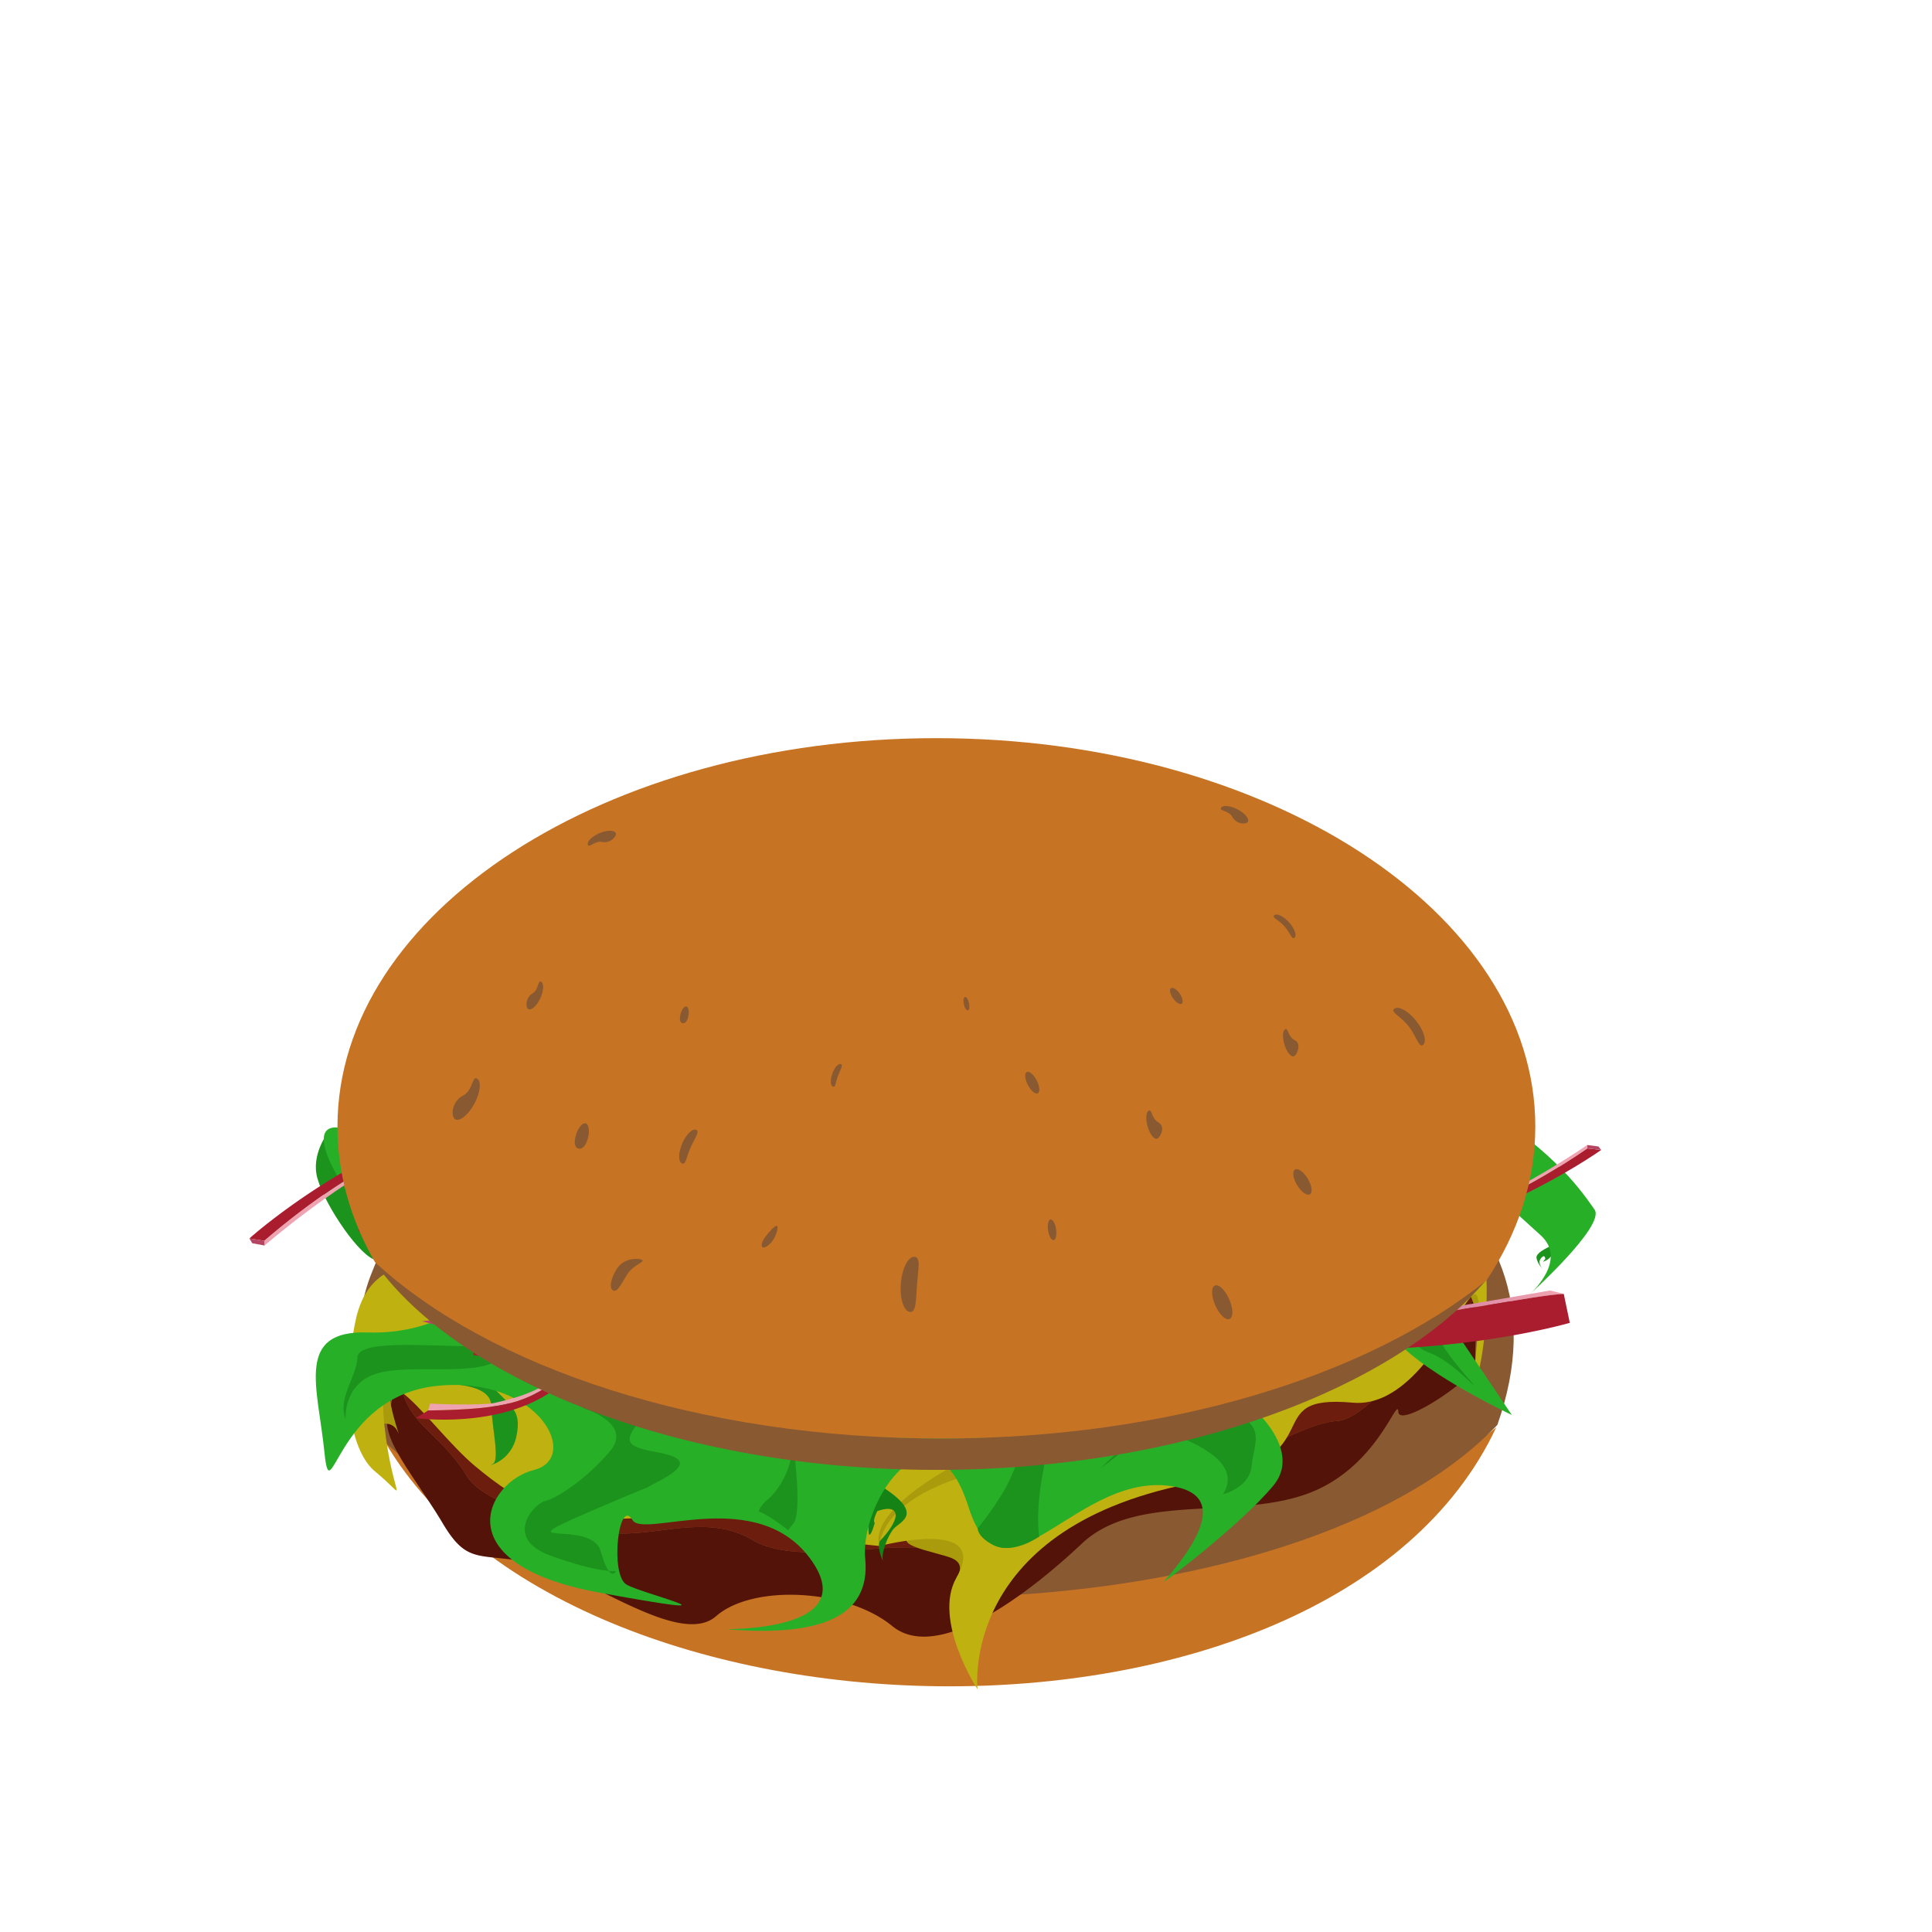 <svg id="food" xmlns="http://www.w3.org/2000/svg" xmlns:xlink="http://www.w3.org/1999/xlink" viewBox="0 0 400 400">
  <defs>
    <linearGradient id="uuid-6ae1fe2d-7168-4acd-b1be-9f087f178195" data-name="Gradient bez nazwy 35" x1="252.154" y1="308.265" x2="289.384" y2="303.146" gradientTransform="rotate(-3.046 -378.478 -323.49)" gradientUnits="userSpaceOnUse">
      <stop offset=".235" stop-color="#d37ca0"/>
      <stop offset="1" stop-color="#efa3b0"/>
    </linearGradient>
    <linearGradient id="uuid-854b237e-54e8-419a-bede-db18e9ebe166" data-name="Gradient bez nazwy 35" x1="-514.774" y1="136.047" x2="-477.545" y2="130.928" gradientTransform="matrix(-.919 .049 -.039 -.725 -350.703 351.641)" xlink:href="#uuid-6ae1fe2d-7168-4acd-b1be-9f087f178195"/>
    <linearGradient id="uuid-f864b8c5-1712-4b66-aded-63945826f59c" data-name="Gradient bez nazwy 35" x1="294.526" y1="119.128" x2="331.684" y2="114.019" gradientTransform="matrix(.774 -.017 -.035 -.999 28.894 343.182)" xlink:href="#uuid-6ae1fe2d-7168-4acd-b1be-9f087f178195"/>
    <linearGradient id="uuid-23f3eef1-34dc-4472-b12f-92bed43c6b4e" data-name="Gradient bez nazwy 35" x1="-560.202" y1="398.466" x2="-523.048" y2="393.358" gradientTransform="matrix(-.712 .016 .025 .726 -282.54 -1.97)" xlink:href="#uuid-6ae1fe2d-7168-4acd-b1be-9f087f178195"/>
    <style>
      .uuid-93f57b53-56d1-4cdd-8d0a-2d38747e2da1{fill:#895931}.uuid-33b4d11f-c80b-48f7-9477-dd88bdebe9f7{fill:#e72e2b}.uuid-456434d2-f18f-4206-8ce1-ca1011803a5f{fill:#d32020}.uuid-efa17cf5-ae80-4e34-b20e-593f96f4c9c2{fill:url(#uuid-6ae1fe2d-7168-4acd-b1be-9f087f178195)}.uuid-558f20a6-3c02-4fa8-9943-5355322e4c94{fill:#28af28}.uuid-301b2d61-1383-4d3a-98a9-e7b651dde3ad{fill:#d8c32a}.uuid-a7d82284-8283-4644-80ee-99175e0de52f{fill:url(#uuid-854b237e-54e8-419a-bede-db18e9ebe166)}.uuid-407c1782-160e-4716-947b-656353b55e3f{fill:#efa3b0}.uuid-8ff0a5cd-73f5-468f-b3aa-377edacf18b8{fill:#541309}.uuid-86c99062-65cd-424b-b6bb-ade3b7ab5fd8{fill:#c67424}.uuid-5145034e-b200-4b60-80e6-effb90823162{fill:#aa1d2f}.uuid-aa06ac27-70f4-40b6-a97b-027dd5406109{fill:#6d1d0d}.uuid-d27dc362-0f36-489c-aa9a-1d94516d38c3{fill:#aa9b0c}.uuid-d8e5b496-a205-40e6-812f-5f76d8f4dee7{fill:#1c931c}.uuid-75c9f358-0ca0-4f14-957a-750265ff7fee{fill:url(#uuid-f864b8c5-1712-4b66-aded-63945826f59c)}.uuid-82ae827d-6c1b-4e42-bd7d-a77d6075180d{fill:#148214}.uuid-febfd6d8-25e6-4b02-bce6-11278abd6fc6{fill:#e65a43}.uuid-a453ae79-1ffe-465b-b685-96aba16ed503{fill:#b42a26}.uuid-6fd2f7c1-a126-4f24-8be1-f3fb516bc6ea{fill:#bfb210}.uuid-f79c1b9c-2ae4-41ad-a2ab-ee3af5dd353b{fill:url(#uuid-23f3eef1-34dc-4472-b12f-92bed43c6b4e)}.uuid-0f14aab2-565d-4934-a4f4-c9677dc8f12f{fill:#b54563}.uuid-a07bab1c-1276-4151-82c6-0b5c4bab28d7{fill:#f08936}
    </style>
  </defs>
  <g id="bottom">
    <path class="uuid-86c99062-65cd-424b-b6bb-ade3b7ab5fd8" d="M78 295.435c35.866 69.526 197.345 73.616 231.783.076-54.3 45.207-174.461 43.134-231.783-.076Z"/>
    <path class="uuid-93f57b53-56d1-4cdd-8d0a-2d38747e2da1" d="M77 263.435c-4.323 10.436-3.627 25.538 2.853 35.29 47.638 43.999 185.954 42.652 230.16-3.715C344.737 196.55 101.522 197.37 77 263.435Z"/>
  </g>
  <g id="meat">
    <path class="uuid-8ff0a5cd-73f5-468f-b3aa-377edacf18b8" d="M307.178 266.182c-1.62 4.603-1.84 13.657-1.723 16.37s-15.792 13.359-15.948 9.746-4.332 11.949-19.262 17.118c-14.937 5.18-35.177-.28-46.246 10.156-11.068 10.437-29.852 24.816-39.274 17.083-9.43-7.733-28.88-8.706-36.47-2.04-7.598 6.667-27.063-8.785-38.068-11.026-11.012-2.23-13.316.577-18.548-8.24-5.232-8.829-12.884-17.541-11.27-22.145 1.055-2.994 1.638-10.988 3.166-14.72-3.14 15.864 6.263 15.815 13.145 27.14 3.554 5.848 19.595 9.883 27.783 11.471 10.133 1.967 21.06-4.242 31.193 1.668 11.644 6.781 33.949-2.512 43.03 4.16 8.14 5.986 26.616-27.289 45.436-21.87 13.659 3.93 23.824-6.237 32.746-6.855 6.574-.446 17.961-16.564 20.437-18.082 8.708-5.35 10.176-11.173 9.086-13.971a9.766 9.766 0 0 0-.922-1.787c1.384 1.72 2.413 3.827 1.71 5.824Z"/>
    <path class="uuid-aa06ac27-70f4-40b6-a97b-027dd5406109" d="M297.305 276.116c-2.476 1.518-13.863 17.636-20.437 18.082-8.921.618-19.087 10.785-32.745 6.854-18.82-5.418-37.298 27.857-45.436 21.872-9.082-6.673-31.387 2.62-43.03-4.161-10.135-5.91-21.06.299-31.194-1.667-8.188-1.589-24.23-5.624-27.783-11.472-6.882-11.325-16.285-11.276-13.145-27.14.03-.186.076-.385.114-.583 0 0 4.449-14.441 24.169-18.314 19.72-3.872 15.426-7.306 22.35-10.023 6.925-2.706 18.292-8.032 23.563-10.666l5.277-2.646s4.443-2.61 8.188-2.17c3.746.45 15.382 1.15 20.339.934 4.964-.215 2.873-.725 6.924-2.717 4.06-1.98 18.718 1.607 24.535 1.956 5.81.35 8.345 1.454 14.39-2.427 6.045-3.894.67-3.66 8.144-3.372 7.465.278 29.813-.875 34.246 5.606 8.486 12.412 24.768 18.588 29.696 26.296.381.585.686 1.185.922 1.787 1.09 2.798-.378 8.621-9.087 13.971Z"/>
    <path class="uuid-8ff0a5cd-73f5-468f-b3aa-377edacf18b8" d="M126.653 266.752s10.525-8.678 19.081-9.076 16.287 4.311 22.597.3 19.63 2.44 19.63 2.44 8.955 8.158 7.43 13.048-.623-5.867-7.016-8.473-20.96-6.535-26.895-2.253c-5.934 4.283-1.427 7.528-8.526 6.694-7.1-.833 7.294-8.151-4.064-6.633s-12.92 16.363-19.427 15.1c-6.506-1.261-25.256 5.771-20.478 8.64s-15.814-1.403-8.64-6.219 1.976 3.99 11.306-1.84c9.33-5.83 24.513-8.303 15.002-11.728ZM196.826 252.226s19.31-4.255 21.274 0 14.728 14.073 21.6 11.454 26.51 2.946 18.328 5.564 7.855 16.692 4.582 9.164 3.928-11.455 14.074-6.218c10.145 5.236 12.764-9.819 4.254-6.873-8.509 2.945.328 2.945-18.327-5.237s10.8.328 15.055-2.618 14.4-8.51-5.564-8.837c-19.965-.327-27.165-1.963-22.583-5.236 4.582-3.273-30.11-1.31-18.982 1.964 11.127 3.272 23.891 12.109 3.927 8.509-19.964-3.6-9.164-9.164-18.328-8.182-9.164.982-39.929 3.273-19.31 6.546ZM158.534 303.282s12.219.873 10.91 4.8 0 6.982 10.473 5.673c10.473-1.31-14.837-6.11 4.8-6.546s10.91 5.237 18.328 1.746c7.418-3.491 26.619-10.037 6.11-10.037s3.49 10.037-16.583 3.491c-20.074-6.546-38.838-.436-27.492-7.855 11.346-7.418-33.601 3.491-23.128 6.982s13.091-7.855 16.582 1.746Z"/>
  </g>
  <g id="cheese">
    <path class="uuid-d27dc362-0f36-489c-aa9a-1d94516d38c3" d="M306.058 273.663s-.287-1.269-.41-1.391-.409 1.595-.572 1.595.613-2.005.122-3.6-1.268-3.232-1.268-3.232l2.578.45 1.063 2.21-.45 3.395-1.063.573ZM198.026 326.628s2.182-2.727-.981-4.036c-3.164-1.31-15.6-3.164-5.455-5.564 10.146-2.4 9.164 4.036 9.164 4.036s-.546 5.019-2.728 5.564ZM79.55 294.772s1.963-.327 2.836 1.746-2.836-7.637-1.418-9.819-5.455 2.946-5.455 2.946l4.037 5.128Z"/>
    <path class="uuid-6fd2f7c1-a126-4f24-8be1-f3fb516bc6ea" d="M182.099 320.082s23.185-6.076 15.928 6.546c-5.019 8.728 4.363 23.128 4.363 23.128s-3.994-34.084 46.038-42.983c28.397-5.05 11.402-18.225 31.638-16.364 18.982 1.745 28.583-43.202 25.528-10.473-2.126 22.782 12.219-37.529-12.655-44.511-46.238-12.98-73.15-17.355-101.458-6.11-15.928 6.328-26.937-4.842-38.401 4.146s.788-4.106-30.813 13.312-45.515 9.871-48.827 27.49c-3.311 17.619.437 27.273 4.146 30.328 7.65 6.3 3.71 6.546 1.964-9.818-1.896-17.775 9.464.94 18.764 8.727 9.382 7.855 17.798 12.527 37.31 10.473 24.874-2.618 22.91 3.928 46.475 6.11Z"/>
    <path class="uuid-d27dc362-0f36-489c-aa9a-1d94516d38c3" d="M182.099 320.082s-.308-8.395 16.037-13.936c19.064-6.464 25.446-11.21 23.455-17.374 0 0-2.1 10.828-10.937 10.173-6.542-.484-31.392 12.737-28.555 21.137ZM148.061 237.061s9.382.873 12.437 3.273 17.455 8.51 20.073 7.418-7.854.219-13.746-5.672c-5.89-5.892-18.764-5.019-18.764-5.019ZM102.241 260.08c-1.03.088 35.674 2.619 43.53 7.528 7.854 4.91 32.073 9.818 34.364 7.855 0 0-13.746-.982-11.455-4.582s-15.382-6.546-21.273-6.873c-5.892-.328-29.783-5.237-45.166-3.928Z"/>
    <path class="uuid-301b2d61-1383-4d3a-98a9-e7b651dde3ad" d="M199.772 265.862c.488-.488 18.546-3.927 21.819-8.51 3.273-4.581-18.943-7.03-22.474-7.417-29.782-3.273 50.402-5.564 30.983-10.91-12.588-3.465 13.746-6.982 32.729-3.927 18.982 3.054 0 11.782 5.454 13.964 5.455 2.182-10.255 7.854-18.546 10.691-8.29 2.837-15.273 13.091-30.11 9.6s-25.746 2.4-19.855-3.49Z"/>
  </g>
  <g id="tomato">
    <path class="uuid-456434d2-f18f-4206-8ce1-ca1011803a5f" d="m207.034 276.525.184.264c-.117-.08-.175-.168-.184-.264ZM242.984 271.105c.014.15-.092.32-.307.491l.307-.491Z"/>
    <path class="uuid-33b4d11f-c80b-48f7-9477-dd88bdebe9f7" d="m190.304 237.666.72 7.494c1.085 11.288-17.718 23.399-42.001 27.06-24.283 3.66-44.845-2.515-45.93-13.803l-.72-7.494c.018.182.034.354.06.534a11.487 11.487 0 0 0 1.086 3.51c4.795 9.959 23.476 15.228 44.997 11.983 21.521-3.244 38.67-13.915 41.442-25.015.322-1.239.454-2.49.389-3.732a10.795 10.795 0 0 0-.043-.538Z"/>
    <path class="uuid-456434d2-f18f-4206-8ce1-ca1011803a5f" d="M144.162 221.648c-24.283 3.661-42.99 16.773-41.789 29.275.018.182.034.354.06.534a11.487 11.487 0 0 0 1.086 3.51c4.795 9.959 23.476 15.228 44.997 11.983 21.521-3.244 38.67-13.915 41.442-25.015.322-1.239.454-2.49.389-3.732a10.795 10.795 0 0 0-.043-.537c-1.201-12.502-21.859-19.679-46.142-16.018Zm29.044 35.557c-6.728 3.785-15.145 6.767-24.498 8.177-8.5 1.282-16.62 1.09-23.582-.2-10.311-1.903-18.094-6.189-20.857-11.6a10.143 10.143 0 0 1-1.094-3.693c-1.1-11.45 17.128-24.387 40.914-27.973 23.786-3.586 44.14 3.534 45.24 14.983a10.762 10.762 0 0 1-.362 3.913c-1.547 5.661-7.298 11.638-15.727 16.377-.009.001-.016.013-.034.016Z"/>
    <path class="uuid-febfd6d8-25e6-4b02-bce6-11278abd6fc6" d="M189.33 236.9a10.762 10.762 0 0 1-.363 3.912c-1.547 5.661-7.298 11.638-15.727 16.377-.009.002-.016.013-.034.016-6.728 3.785-15.145 6.767-24.498 8.177-8.5 1.282-16.619 1.09-23.582-.2-10.31-1.903-18.094-6.189-20.857-11.6a10.143 10.143 0 0 1-1.094-3.694c-1.1-11.449 17.128-24.386 40.914-27.972 23.786-3.587 44.14 3.534 45.24 14.983Z"/>
    <g>
      <path class="uuid-a453ae79-1ffe-465b-b685-96aba16ed503" d="m157.496 222.005-.228.346-.008.011-10.82 16.704-.774-.741-.879.892-.436-.791-.888.796-.764-.645-.986.811-.178-.918-.958 1.002-9.45-13.286-.134-.185c-.083-.854 5.783-2.45 13.102-3.553 7.319-1.104 13.32-1.297 13.401-.443Z"/>
      <path class="uuid-a07bab1c-1276-4151-82c6-0b5c4bab28d7" d="M137.652 227.1c.495 1.004.41 2.14-.19 2.536s-1.487-.096-1.982-1.1-.231-1.84.454-1.91c.727-.077 1.222-.53 1.718.474ZM151.764 226.587c-.633.916-1.561 1.288-2.074.832s-.416-1.57.217-2.486.788-.634 1.634-.393c.634.18.855 1.131.223 2.047ZM145.198 226.137c-.03 1.055-.618 1.904-1.314 1.897s-1.236-.87-1.207-1.924.639-1.346 1.335-1.339 1.216.31 1.186 1.366Z"/>
      <g>
        <path class="uuid-a453ae79-1ffe-465b-b685-96aba16ed503" d="m126.323 264.162.292-.422.01-.013 13.879-20.35.85 1.051 1.093-1.051.452 1.077 1.096-.926.847.926 1.211-.933.141 1.21 1.194-1.183 10.072 18.339.144.255c.033 1.117-6.942 2.485-15.58 3.043s-15.667.094-15.7-1.023Z"/>
        <path class="uuid-a07bab1c-1276-4151-82c6-0b5c4bab28d7" d="M132.95 258.954c-.707 1.92-.735 3.728-.06 4.037s1.793-.996 2.5-2.917.507-2.796-.167-3.105-1.565.064-2.273 1.985ZM148.489 258.745c.8 1.833 2.017 2.985 2.718 2.572s.62-2.233-.18-4.066-1.598-1.979-2.299-1.566-1.04 1.227-.24 3.06ZM140.668 259.103c.033 2.066.656 3.712 1.392 3.678s1.305-1.737 1.272-3.802-.726-2.644-1.462-2.61-1.236.67-1.202 2.734Z"/>
      </g>
      <g>
        <path class="uuid-a453ae79-1ffe-465b-b685-96aba16ed503" d="m120.42 230.001 17.22 9.182-2.176.595 1.801.398-1.828.543 1.273 1.013-1.917-.38 1.555 1.505-31.557 9.175s-4.435-11.913 15.63-22.031Z"/>
        <path class="uuid-a07bab1c-1276-4151-82c6-0b5c4bab28d7" d="M122.234 235.416c-.205.624-1.019.596-2.394.038s-2.323-1.515-2.119-2.14 1.282-.652 2.657-.094 2.06 1.572 1.856 2.196ZM114.11 246.277c.13.641-2.372 1.832-4.003 2.302s-2.568.152-2.698-.489.786-1.902 2.417-2.372 4.155-.082 4.285.559ZM115.92 240.65c-.191.63-1.024.312-2.47.314-3.195.005-2.408-1.408-2.123-2.063.26-.598 1.453-.725 2.817-.215s1.968 1.335 1.777 1.964Z"/>
      </g>
      <g>
        <path class="uuid-a453ae79-1ffe-465b-b685-96aba16ed503" d="m168.164 222.937-16.611 15.486 3.018-.388-1.57.773.919.396-1.9 1.023 1.666.217-2.383 1.497 34.428 3.174s12.824-16.689-17.567-22.178Z"/>
        <path class="uuid-a07bab1c-1276-4151-82c6-0b5c4bab28d7" d="M168.13 230.224c.318.545 1.103.275 2.333-.675s1.97-2.163 1.653-2.708-1.368-.253-2.598.697-1.705 2.14-1.388 2.686ZM178.08 238.36c-.005.661 2.652 1.074 4.326 1.046 1.673-.029 2.523-.615 2.527-1.277s-1.123-1.614-2.797-1.585-4.052 1.154-4.056 1.816ZM175.256 233.432c.305.554 1.054-.002 2.459-.43 3.105-.945 2.072-2.083 1.671-2.635-.366-.503-1.549-.272-2.777.63s-1.659 1.88-1.353 2.435Z"/>
      </g>
    </g>
    <g>
      <path class="uuid-33b4d11f-c80b-48f7-9477-dd88bdebe9f7" d="m178.488 227.196-1.682 8.909c-2.534 13.417 18.636 29.43 47.288 35.776 28.652 6.347 53.928.623 56.462-12.794l1.683-8.908a14.096 14.096 0 0 1-1.814 4.746c-6.828 11.526-29.755 16.317-55.148 10.692-25.392-5.624-44.74-19.78-46.842-33.285a14.62 14.62 0 0 1-.056-4.496c.03-.219.069-.423.11-.64Z"/>
      <path class="uuid-456434d2-f18f-4206-8ce1-ca1011803a5f" d="M178.488 227.196c-.04.217-.08.421-.11.64a14.62 14.62 0 0 0 .058 4.496c2.1 13.505 21.449 27.66 46.841 33.286 25.393 5.624 48.32.833 55.148-10.693a14.096 14.096 0 0 0 1.683-4.111c.051-.214.09-.419.13-.635 2.807-14.86-18.139-32.062-46.79-38.41-28.652-6.346-54.153.568-56.96 15.428Zm18.278 24.74c-9.566-6.352-15.792-13.969-17.022-20.867a12.873 12.873 0 0 1-.005-4.71c2.57-13.61 27.702-20.48 55.767-14.263 28.065 6.217 48.457 23.171 45.887 36.78a12.44 12.44 0 0 1-1.713 4.33c-3.9 6.251-13.68 10.748-26.224 12.19-8.472.98-18.207.551-28.236-1.67-11.036-2.445-20.78-6.695-28.414-11.768-.021-.005-.03-.019-.04-.021Z"/>
      <path class="uuid-febfd6d8-25e6-4b02-bce6-11278abd6fc6" d="M179.738 226.358a12.873 12.873 0 0 0 .006 4.711c1.23 6.898 7.456 14.515 17.022 20.868.01.002.019.016.04.021 7.634 5.073 17.378 9.323 28.414 11.768 10.029 2.221 19.764 2.65 28.235 1.67 12.545-1.442 22.326-5.939 26.225-12.19a12.44 12.44 0 0 0 1.713-4.33c2.57-13.609-17.822-30.563-45.887-36.78-28.065-6.217-53.197.653-55.767 14.262Z"/>
      <g>
        <path class="uuid-a453ae79-1ffe-465b-b685-96aba16ed503" d="m219.455 211.117.235.433.009.013 11.116 20.86 1.007-.823.953 1.139.61-.912.974 1.025.986-.71 1.09 1.05.314-1.083 1.036 1.276 12.76-15.131.182-.21c.192-1.016-6.651-3.4-15.286-5.313-8.636-1.913-15.794-2.63-15.986-1.614Z"/>
        <path class="uuid-a07bab1c-1276-4151-82c6-0b5c4bab28d7" d="M242.64 218.82c-.703 1.161-.726 2.527-.052 3.05s1.79.004 2.493-1.157.478-2.181-.333-2.322c-.862-.15-1.406-.733-2.108.429ZM225.812 217.063c.656 1.147 1.727 1.668 2.39 1.163s.67-1.844.013-2.991-.874-.823-1.912-.603c-.779.164-1.147 1.284-.49 2.431ZM233.716 217.056c-.08 1.265.531 2.329 1.365 2.376s1.575-.94 1.655-2.204-.617-1.662-1.45-1.71-1.49.274-1.57 1.538Z"/>
        <g>
          <path class="uuid-a453ae79-1ffe-465b-b685-96aba16ed503" d="m252.135 264.078-.304-.527-.01-.017-14.376-25.472-1.133 1.19-1.192-1.347-.659 1.252-1.21-1.196-1.114 1.04-1.348-1.215-.3 1.437-1.3-1.513-14.058 21.125-.2.293c-.162 1.334 8.033 3.536 18.306 4.903 10.274 1.367 18.735 1.381 18.897.047Z"/>
          <path class="uuid-a07bab1c-1276-4151-82c6-0b5c4bab28d7" d="M244.777 257.311c.636 2.355.47 4.52-.37 4.835s-2.037-1.337-2.673-3.692-.3-3.387.54-3.702 1.866.204 2.503 2.56ZM226.209 255.802c-1.158 2.129-2.74 3.408-3.534 2.858s-.498-2.722.66-4.85 2.129-2.238 2.922-1.688 1.11 1.552-.048 3.68ZM235.527 256.865c-.266 2.468-1.192 4.388-2.069 4.287s-1.371-2.183-1.105-4.652 1.158-3.104 2.035-3.003 1.404.9 1.139 3.368Z"/>
        </g>
        <g>
          <path class="uuid-a453ae79-1ffe-465b-b685-96aba16ed503" d="m262.937 223.686-21.606 9.59 2.538.89-2.199.33 2.128.798-1.633 1.108 2.335-.3-2.026 1.676 36.75 13.532s6.612-13.893-16.287-27.624Z"/>
          <path class="uuid-a07bab1c-1276-4151-82c6-0b5c4bab28d7" d="M260.175 230.018c.177.763 1.154.795 2.86.24s2.946-1.626 2.77-2.389-1.462-.884-3.168-.329c-1.706.556-2.639 1.715-2.462 2.478ZM268.705 243.67c-.226.757 2.638 2.384 4.538 3.078 1.9.694 3.055.39 3.28-.366s-.73-2.34-2.63-3.033-4.963-.436-5.188.32ZM267.156 236.792c.16.768 1.192.456 2.92.575 3.823.265 3.036-1.49 2.767-2.296-.246-.736-1.66-.985-3.347-.485s-2.5 1.438-2.34 2.206Z"/>
        </g>
        <g>
          <path class="uuid-a453ae79-1ffe-465b-b685-96aba16ed503" d="m206.59 211.368 18.178 19.874-3.569-.71 1.795 1.052-1.143.4 2.16 1.377-2.017.125 2.687 1.984-41.537 1.01s-13.515-21.006 23.446-25.113Z"/>
          <path class="uuid-a07bab1c-1276-4151-82c6-0b5c4bab28d7" d="M205.833 220.088c-.44.627-1.35.241-2.718-.995-1.367-1.237-2.12-2.748-1.68-3.374s1.664-.192 3.032 1.044 1.804 2.699 1.365 3.325ZM193.038 229.017c-.067.792-3.291 1.07-5.29.901s-2.951-.94-2.884-1.732 1.52-1.84 3.52-1.67 4.721 1.71 4.654 2.5ZM196.957 223.35c-.426.638-1.262-.087-2.895-.713-3.612-1.382-2.252-2.66-1.712-3.288.493-.573 1.883-.201 3.254.977s1.779 2.386 1.353 3.024Z"/>
        </g>
      </g>
    </g>
    <g>
      <path class="uuid-33b4d11f-c80b-48f7-9477-dd88bdebe9f7" d="m237.11 257.262.987 10.268c1.487 15.466-25.285 32.212-59.801 37.416-34.516 5.203-63.696-3.106-65.183-18.572l-.987-10.269a15.229 15.229 0 0 0 1.608 5.536c6.765 13.615 33.278 20.696 63.868 16.084 30.59-4.611 55.004-19.37 58.996-34.608.464-1.7.657-3.417.57-5.12-.01-.25-.033-.486-.057-.735Z"/>
      <path class="uuid-456434d2-f18f-4206-8ce1-ca1011803a5f" d="M237.11 257.262c.025.249.047.485.058.736a16.25 16.25 0 0 1-.57 5.119c-3.992 15.237-28.407 29.996-58.996 34.608-30.59 4.612-57.103-2.469-63.868-16.084a15.227 15.227 0 0 1-1.524-4.804c-.037-.247-.06-.483-.084-.732-1.646-17.129 24.995-35.246 59.51-40.45 34.516-5.204 63.828 4.478 65.475 21.606Zm-24.336 26.894c11.998-6.56 20.197-14.798 22.421-22.57.52-1.794.705-3.594.535-5.368-1.508-15.687-30.39-25.293-64.2-20.196-33.808 5.097-59.767 22.972-58.26 38.66.17 1.773.692 3.466 1.536 5.054 3.9 7.397 14.936 13.213 29.575 15.744 9.886 1.715 21.419 1.916 33.5.094 13.295-2.004 25.268-6.157 34.844-11.397.025-.003.036-.02.049-.021Z"/>
      <path class="uuid-febfd6d8-25e6-4b02-bce6-11278abd6fc6" d="M235.73 256.219c.17 1.773-.016 3.573-.535 5.366-2.224 7.773-10.423 16.01-22.421 22.571-.013.002-.024.018-.05.022-9.575 5.24-21.548 9.392-34.842 11.397-12.082 1.821-23.615 1.62-33.501-.095-14.639-2.531-25.675-8.347-29.575-15.744a13.446 13.446 0 0 1-1.536-5.055c-1.507-15.687 24.452-33.561 58.26-38.659 33.81-5.097 62.692 4.51 64.2 20.197Z"/>
      <g>
        <path class="uuid-a453ae79-1ffe-465b-b685-96aba16ed503" d="m190.578 236.043-.326.476-.011.015-15.453 22.98-1.096-1.009-1.253 1.23-.616-1.082-1.265 1.099-1.083-.878-1.404 1.12-.249-1.258-1.365 1.38-13.36-18.142-.191-.251c-.113-1.171 8.228-3.403 18.63-4.972s18.93-1.879 19.042-.708Z"/>
        <path class="uuid-a07bab1c-1276-4151-82c6-0b5c4bab28d7" d="M162.361 243.178c.7 1.374.573 2.93-.28 3.479s-2.114-.122-2.813-1.495-.32-2.518.654-2.622c1.034-.11 1.74-.735 2.44.638ZM182.412 242.368c-.903 1.26-2.224 1.777-2.95 1.155s-.583-2.148.32-3.408c.903-1.26 1.122-.876 2.323-.552.9.242 1.21 1.544.307 2.805ZM173.087 241.8c-.048 1.447-.888 2.616-1.877 2.61s-1.752-1.181-1.705-2.628c.048-1.446.914-1.85 1.903-1.844s1.726.416 1.679 1.863Z"/>
        <g>
          <path class="uuid-a453ae79-1ffe-465b-b685-96aba16ed503" d="m146.087 294.072.417-.58.015-.018 19.814-28.005 1.203 1.436 1.558-1.45.637 1.474 1.562-1.278 1.198 1.263 1.726-1.289.194 1.659 1.702-1.632 14.22 25.064.203.348c.042 1.531-9.874 3.46-22.148 4.29-12.274.831-22.26.249-22.3-1.283Z"/>
          <path class="uuid-a07bab1c-1276-4151-82c6-0b5c4bab28d7" d="M155.527 286.882c-1.015 2.638-1.062 5.116-.106 5.535s2.553-1.38 3.568-4.018.732-3.837-.224-4.256-2.224.101-3.238 2.739ZM177.603 286.477c1.128 2.507 2.85 4.077 3.849 3.506.998-.57.893-3.066-.235-5.573s-2.261-2.7-3.26-2.13-1.482 1.69-.354 4.197ZM166.49 287.028c.037 2.831.915 5.084 1.96 5.03 1.046-.052 1.863-2.39 1.826-5.22s-1.02-3.62-2.065-3.567-1.758.926-1.72 3.757Z"/>
        </g>
        <g>
          <path class="uuid-a453ae79-1ffe-465b-b685-96aba16ed503" d="m137.868 247.286 24.418 12.456-3.094.833 2.556.532-2.6.759 1.803 1.378-2.721-.506 2.202 2.051-44.876 12.818s-6.244-16.296 22.312-30.32Z"/>
          <path class="uuid-a07bab1c-1276-4151-82c6-0b5c4bab28d7" d="M140.417 254.696c-.294.856-1.45.824-3.4.07-1.951-.754-3.294-2.06-3-2.916s1.823-.905 3.774-.15 2.92 2.139 2.626 2.996ZM128.824 269.647c.181.878-3.38 2.53-5.7 3.186s-3.648.229-3.829-.65 1.125-2.613 3.445-3.27 5.903-.144 6.084.734ZM131.422 261.92c-.275.864-1.457.435-3.51.449-4.54.03-3.415-1.912-3.007-2.813.373-.82 2.068-1.005 4.003-.315s2.79 1.815 2.514 2.679Z"/>
        </g>
        <g>
          <path class="uuid-a453ae79-1ffe-465b-b685-96aba16ed503" d="m205.729 237.239-23.674 21.357 4.29-.556-2.236 1.071 1.304.537-2.703 1.416 2.366.285-3.393 2.07 48.895 4.09s18.299-22.976-24.85-30.27Z"/>
          <path class="uuid-a07bab1c-1276-4151-82c6-0b5c4bab28d7" d="M205.645 247.228c.448.745 1.566.37 3.318-.942s2.809-2.98 2.361-3.725-1.943-.336-3.695.976c-1.752 1.312-2.432 2.946-1.984 3.691ZM219.74 258.306c-.01.907 3.763 1.453 6.141 1.401 2.377-.051 3.587-.862 3.597-1.768s-1.588-2.205-3.966-2.153-5.762 1.614-5.772 2.52ZM215.752 251.572c.431.758 1.499-.01 3.496-.607 4.416-1.32 2.955-2.872 2.387-3.625-.517-.687-2.199-.362-3.948.883-1.75 1.245-2.366 2.592-1.935 3.35Z"/>
        </g>
      </g>
    </g>
  </g>
  <g id="salat">
    <path class="uuid-82ae827d-6c1b-4e42-bd7d-a77d6075180d" d="M178.825 315.982s-.046-3.247 2.025-5.929-1.23-4.181 1.863-2.184c8.87 5.728 3.508 7.163 2.253 8.713s-2.608 5.113-2.15 6.699c0 0-1.558-3.353-.46-4.447s3.627-4.167 2.97-5.684-3.705-.277-3.705-.277-1.026 1.985-.514 2.434c0 0-.658 2.452-1.085 2.431s.126-1.938-.79-2.846.611-2.636.86-2.89-1.267 3.98-1.267 3.98ZM243.507 271.45s4.769-.37 6.54.294 3.175-1.295 3.568-2.101 1.294 1.745 1.294 1.745-.604-1.558-.433-2.489-2.137-1.857-2.706-1.884-3.9.293-3.9.293l-4.363 4.142Z"/>
    <path class="uuid-d8e5b496-a205-40e6-812f-5f76d8f4dee7" d="M321.848 257.664s-3.985 1.474-3.731 2.795 1.337 2.322 1.337 2.322-1.266-1.24-.414-2.271.887.14.887.14-.29.392-.403.52.187.024.859-.363 2.056-2.207 1.465-3.143ZM102.46 235.02s-.634 4.778-1.71 5.35-1.956 2.888-1.45 3.384-2.308-4.167 1.089-9.295 7.217-8.053 6.355-8.024.784 8.112-4.284 8.585ZM68.255 234.014s-3.598 4.27-2.726 9.131 8 15.894 11.818 17.587c3.819 1.693-1.49-.198-1.29-5.511.199-5.314 7.261-1.411 8.707 2.934s3.675-4.853-3.498-11.737-13.01-12.404-13.01-12.404ZM91.96 286.544s9.568-.257 9.721 4.34 1.883 11.69.285 12.241 3.847-.253 4.967-5.825-1.129-5.87-5.78-11.063.948-1.4-9.194.307Z"/>
    <path class="uuid-558f20a6-3c02-4fa8-9943-5355322e4c94" d="M306.493 228.978c15.78 9.69 21.249 18.077 23.637 21.441 2.389 3.364-13.793 17.9-13.793 17.9s8.556-7.205 2.647-12.566l-5.91-5.36s-11.089-9.102-17.885-.898c-6.796 8.203 2.029 20.039 2.029 20.039l15.787 23.42s-20.498-9.613-25.173-17.088c-4.676-7.474-26.508-14.227-34.66-10.008-8.153 4.218-20.432 10.92-7.907 16.415 12.525 5.495 25.173 17.088 18.377 25.291s-23.43 20.75-22.643 19.854c7.384-8.423 12.342-17.41 2.694-19.511-20.309-4.425-35.884 27.075-43.194 4.04-7.31-23.034-22.54-1.527-21.363 10.795 1.177 12.322-9.888 15.962-27.748 14.655-6.02-.44 27.8 1.712 16.689-14.234-11.112-15.947-34.79-4.483-37.136-8.46-2.86-4.85-4.723 11.393-1.202 13.389 3.52 1.997 26.802 7.558-5.572 1.66-32.373-5.9-23.434-22.935-13.623-25.409 9.812-2.474 1.074-19.62-20.074-17.412s-21.965 26.93-23.318 13.57c-1.352-13.359-6.076-25.147 9.017-24.626 15.094.52 26.435-8.588 23.938-13.487-2.497-4.899-15.796-4.67-21.597-8.496s-17.783-22.677-7.37-20.255-5.083 4.887 17.269 12.472 7.588-18.74 18.122-21.876-6.243 8.785 14.218 6.991c20.461-1.794 10.378-30.018 35.534-29.15 25.155.869 28.788 16.057 51.865 13.603s-1.098-19.913 20.552-16.479c21.649 3.435 40.749 7.032 77.793 29.78Z"/>
    <path class="uuid-d8e5b496-a205-40e6-812f-5f76d8f4dee7" d="M71.553 293.755s-.555-7.32 6.589-9.424 21.986 1.007 25.63-3.468 7.893-2.004-4.299-2.095-25.359-1.454-25.48 2.343-4.192 8.598-2.44 12.644ZM291.268 273.299s.079 5.159 4.452 6.692c4.373 1.533 8.862 6.514 9.399 6.776s-6.026-6.329-7.566-10.537-4.2-2.845-5.527-7.216-4.029-13.85-1.4-16.776c2.587-2.877 3.131-3.32 6.082-5.057 8.92-5.254-20.064 4.634-3.466-6.037 5.746-3.695-23.077 10.098-24.407 2.867 0 0-6.105 4.339 1.33 7.231s13.887-4.07 14.802-.898-10.863 7.141-5.503 8.424-19 .914-23.011-1.906c-4.012-2.82-14.47 9.904-13.671 9.629 0 0 5.193-4.65 12.163-5.443s17.414.973 21.564 4.193c4.15 3.22 5.822 2.106 7.658 1.206 0 0 2.734-1.926 7.1 6.852ZM120.576 291.481s10.739 3.14 5.665 9.046c-5.073 5.906-11.01 9.696-13.37 10.24s-8.745 7.709 1.076 11.299 13.588 3.231 13.588 3.231-1.216 2.7-3.17-4.139-20.855-.19-2.049-8.28 7.83-2.967 13.973-6.157 5.805-4.95-.06-6.014-7.76-1.887-3.715-6.5c4.043-4.612-11.938-2.726-11.938-2.726ZM97.451 247.99c-1.818.517 10.368-.533 13.244 3.662 2.877 4.195 15.423 6.716 19.55 8.598 5.305 2.42-8.714-10.498-4.806-4.736 2.43 3.582-20.391-5.85-11.948-7.686 5.541-1.206-4.15-3.22-16.04.162ZM202.41 316.439s4.542-5.5 6.687-10.173 4.539-11.222 4.123-15.281 4.489 4.98 2.784 13.526-.851 13.617-.851 13.617-5.38 3.86-9.527 1.74c-3.148-1.608-3.19-3.244-3.216-3.429ZM187.84 213.443s6.722 18.34 12.72 20.564 8.835 13.185 6.156 13.974 4.142 1.12 7.214-.474-7.383-.407-5.496-8.166c1.886-7.758-5.284 1.016-20.594-25.898ZM159.124 310.32s4.672-3.957 5.097-11.48c0 0 2.054 14.716-.071 16.723l-.99 1.263s-3.377-2.843-6.095-3.918c0 0 .308-1.247 2.06-2.588ZM173.357 288.18l10.357-6.922 9.746 4.152 3.678 6.78 4.87-2.214-4.534-.315.498-10.232s.054-2.567-4.576-4.324-7.772 4.69-12.178 1.246c-4.406-3.445-2.002 4.31-2.002 4.31s.694 1.237-5.859 7.52ZM227.896 303.99s8.687-9.432 14.403-7.244 14.902 6.266 10.915 12.602c0 0 5.602-1.26 5.954-6.075.353-4.816 4.396-9.429-9.228-12.379-13.625-2.95-1.744-1.947-22.044 13.096ZM212.9 272.541c1.06-.493 10.214 2.784 9.73 6.438s-1.47 13.249.254 13.192-1.744-1.948 2.279-8.565c4.024-6.618 3.86 1.083 8.978 3.478 5.117 2.394 5.713-2.103 5.713-2.103s-2.32 4.555-6.052.342 2.13-7.44 1.92-12.331-3.358-7.024-8.852-10.899c-5.493-3.874-7.965-2.486-9.37-2.672s.748-1.33 5.174 4.118c4.427 5.45 9.845 9.886.156 7.458-9.69-2.428-12.497 1.49-12.497 1.49s-4.775 3.657-2.225 5.998-1.914-2.828 4.792-5.944Z"/>
    <path class="uuid-d8e5b496-a205-40e6-812f-5f76d8f4dee7" d="M127.055 277.848s-12.798 3.881 10.005-.676c12.046-2.408 44.04-7.008 6.396-16.6-8.578-2.186 18.532-15.9-2.492-20.949-11.296-2.713 22.14.217 12.86-11.238-1.505-1.858 7.965-5.428 15.691 2.46 7.726 7.89.8-.274-7.17-.568s1.16 14.265 7.305 13.935c6.146-.33-19.48 8.86-10.959 10.751 8.52 1.893 12.996 5.537 18.564.935 5.567-4.6 5.44-6.524 1.165-11.668s-1.576-2.497 7.419-1.305 13.61 23.924 5.888 21.756c-7.722-2.167-32.104-7.401-22.307 4.29 9.796 11.69 1.1 2.292-7.216 5.527-29.254 11.377 14.22 4.935 1.205 8.168-13.014 3.233-61.213-4.3-36.354-4.818ZM218.887 204.353s1.385 5.38 2.716 6.129 8.498 4.94 10.547 5.307 4.623 1.09 5.581 4.649 3.218 10.247 4.424 10.502-4.478-.022-6.473-2.956 3.757-3.888-1.46-6.963c-5.218-3.075-9.02.426-7.363 1.599s3.85 4.038 2.346 6.031-5.149 5.038-4.28 6.393c0 0-1.043-.043-1.7-2.275s3.436-2.548 3.373-3.51-4.242-1.802-5.104-1.058-1.783 3.387-1.186 4.276.445 2.395.09 2.92-1.08.954-1.08.954l.533-1.503-1.002.725-.505.934.25.987-1.569-1.829s1.305-1.21 1.191-2.511-4.477-2.548-5.031-4.481.704-2.433.704-2.433-.815.75.148 1.402 3.567 1.14 3.885.181-.542-5.268-4.277-5.859-5.335-4.711-4.161-5.652 2.547-1.235 2.547-1.235 3.324-.8 5.168-2.843 1.688-7.88 1.688-7.88ZM227.47 250.017s-6.528 2.853-10.06 2.528c-3.533-.326-2.501.526 5.642 2.75s8.909-1.394 9.14-4.223c0 0-1.918 2.606-3.286 2.138s4.794-3.798 3.507-8.116 9.874-1.122 9.736 3.15c0 0-2.694 5.22-4.858 5.363s4.18.84 6.989-.933c2.809-1.773 2.404-4.115.904-5.744s-4.641-4.906.286-5.397c4.928-.49 12.453 2.08 12.333 4.066s5.046-4.622 2.215-7c-2.831-2.377.032-6.718 2.477-6.822s-6.4-2.422-7.963-.34 3.96 8.962-1.475 6.811c-5.436-2.15-16.182-2.001-13.192.254s-2.555 3.094-5.957 1.785c-3.402-1.31-9.89 3.408-5.178 3.46 4.713.053 1.85 6.539-1.26 6.27Z"/>
    <path class="uuid-d8e5b496-a205-40e6-812f-5f76d8f4dee7" d="M137.725 224.678s7.687-7.277 6.298-9.749 2.337-6.84 6.113-6.197 8.352 4.968 8.035 7.357 5.15-4.323 6.001-5.354 2.987-2.035 5.64.605 1.667 10.089 7.026 10.656c0 0-4.738 3.376-7.12-.229s-10.242-1.5-10.802.57-10.894 3.42-10.894 3.42 2.265-4.134 2.488-5.82-17.56 8.398-12.785 4.74ZM114.265 231.197s6.955.324 10.804-.951c.068-.023.134-.045.2-.069 3.803-1.355.896 4.028.44 4.587s.914-2.214-.775-2.057-3.36 5.561-.432 6.855 6.178.867 6.178.867-.218.924-3.254.808c-3.035-.116-3.53 3.25.956 3.94 0 0-1.23 1.363-3.363.556s.645-4.873-3.474-5.085-3.733 2.985-5.21 1.55c0 0-1.814-2.862-.614-1.845s5.418.48 3.072-.88-10.382-1.52-9.884.12c0 0-3.083-.838-1.68-2.797s4.404 3.825 3.663-.659-4.35-3.866-4.004-4.678.427-1.421 2.033-.589 1.34-.394 1.499-.516.534-.072.534-.072 1.765.71 3.31.915ZM253.258 203.999s-12.042.215-11.123 1.195 18.568-1.257 9.89 2.36c0 0-2.39 4.355-.272 4.922s-1.856-1.104 1.234-3.555 16.374 3.791 13.932 4.23-12.652 3.376-10.54 3.275 8.478-3.548 13.596-1.154 5.306 13.194 8.758 10.886 7.736-4.409 10.517-1.657 2.865-2.194-.696-4.096-10.424.239-11.077-3.47 5.133-1.323 5.133-1.323-11.529-7.248-29.352-11.613Z"/>
    <path class="uuid-82ae827d-6c1b-4e42-bd7d-a77d6075180d" d="M148.99 240.043c.562.067 5.547 1.307 4.986 3.378s-4.708 6.384-4.117 7.32-1.183 7.852 1.431 8.628-1.023-1.995.193-4.694 2.825-6.204 6.928-6.947c4.103-.744 5.104-2.9 5.104-2.9s-3.69 1.943-4.806.65 1.551-5.228-.015-7.438-.842 2.034-2.125 2.007-5.717-2.188-9.558-1.267c0 0-9.144-.068 1.978 1.263ZM100.222 263.23s1.028 2.14 2.877 2.575 8.965 3.572 7.604 3.773c0 0-1.588-.973-5.654-1.226s-6.963 1.46-7.05.686 3.36-4.321 2.223-5.807Z"/>
  </g>
  <g id="onions">
    <path class="uuid-efa17cf5-ae80-4e34-b20e-593f96f4c9c2" d="M323.76 267.891c-7.85.418-25.769 4.955-47.694 6.139 15.184-1.522 44.856-6.85 44.856-6.85l2.838.711Z"/>
    <path class="uuid-407c1782-160e-4716-947b-656353b55e3f" d="M262.963 278.692c-20.298-1.491-33.514-5.699-35.556-6.32-5.182-1.599-13.845-4.484-16.796-6.41-5.557-3.627-28.336-14.83-29.122-15.22-.81-.388-18.529-9.876-21.611-11.173-1.625-.683-9.016-3.894-12.508-5.218-3.517-1.339-18.87-7.11-40.047-3.719-9.621 1.541-19.084 5.578-22.1 6.9-14.422 6.392-30.453 20.336-30.453 20.336l-.052-.976c52.595-45.323 93.91-22.519 102.51-19.194 8.598 3.326 55.996 28.942 55.996 28.942 17.157 7.216 34.258 10.703 49.739 12.052Z"/>
    <path class="uuid-5145034e-b200-4b60-80e6-effb90823162" d="M325.011 273.88s-26.525 7.816-61.447 4.863a7.41 7.41 0 0 1-.601-.05c-15.48-1.35-32.583-4.837-49.74-12.053 0 0-47.397-25.616-55.996-28.942-8.6-3.325-49.914-26.129-102.509 19.194l-.458-.076-2.63-.407s32.17-28.988 67.786-28.279c35.616.693 45.703 14.441 91.774 35.366 21.798 9.906 44.858 11.6 64.66 10.545l.216-.011c21.925-1.184 39.844-5.721 47.694-6.139l1.251 5.99Z"/>
    <path class="uuid-0f14aab2-565d-4934-a4f4-c9677dc8f12f" d="m54.718 256.892.052.976-2.537-.462-.603-.997 2.63.408.458.075z"/>
    <path class="uuid-407c1782-160e-4716-947b-656353b55e3f" d="M245.25 202.54s-18.27 43.184-47.452 49.428c0 0-1.805-.116-3.115-.764-1.323-.67-13.962-12.306-42.151-.084-28.211 12.216-30.987 22.282-30.987 22.282s-1.721 9.423-6.828 12.783c-5.756 3.775-9.076 5.628-26.091 5.837l.431-1.441c.348.1 10.718.464 13.36-.127 5.367-1.23 11.106-2.882 14.137-7.345 3.02-4.485 3.783-8.742 4.93-10.779 1.134-2.059 2.26-4.102 6.751-7.911 4.277-3.634 18.051-12.466 27.524-15.45 9.45-2.992 17.817-4.729 24.008-3.704 7.532 1.262 8.407 1.585 12.238 3.845 2.414 1.418 4.783 3.35 7.35 2.193 2.588-1.152 26.135-6.952 43.84-47.805l2.054-.958Z"/>
    <path class="uuid-5145034e-b200-4b60-80e6-effb90823162" d="m245.25 202.54 2.213 2.416c6.221 6.054-37.783 56.813-55.14 46.155-17.379-10.664-48.633 5.43-61.412 13.873-12.789 8.459-4.758 14.54-16.222 22.776-11.463 8.237-28.563 5.84-28.563 5.84l2.5-1.578c17.015-.21 20.335-2.062 26.091-5.837 5.107-3.36 6.828-12.783 6.828-12.783s2.776-10.066 30.987-22.282c28.189-12.222 40.828-.585 42.15.084 1.311.648 3.116.764 3.116.764 29.183-6.245 47.452-49.428 47.452-49.428Z"/>
    <path class="uuid-0f14aab2-565d-4934-a4f4-c9677dc8f12f" d="m92.432 273.93-2.035.424-3.057-.8 2.188-.249 2.904.625z"/>
    <path class="uuid-a7d82284-8283-4644-80ee-99175e0de52f" d="M81.304 232.55c7.225-.385 23.754-3.867 43.934-4.953-13.983 1.262-41.331 5.44-41.331 5.44l-2.603-.488Z"/>
    <path class="uuid-407c1782-160e-4716-947b-656353b55e3f" d="M137.338 224.074c18.655.874 30.768 3.796 32.641 4.226 4.75 1.109 12.689 3.116 15.383 4.485 5.074 2.579 25.911 10.485 26.63 10.76.742.274 16.942 6.986 19.764 7.896 1.487.48 8.253 2.737 11.452 3.663 3.22.937 17.283 4.973 36.798 2.29 8.866-1.22 17.611-4.25 20.4-5.242 13.331-4.794 28.22-15.092 28.22-15.092l.038.71c-48.846 33.476-86.613 17.33-94.489 15.003-7.875-2.328-51.21-20.454-51.21-20.454-15.706-5.067-31.401-7.424-45.627-8.245Z"/>
    <path class="uuid-5145034e-b200-4b60-80e6-effb90823162" d="M80.214 228.21s24.48-5.953 56.572-4.167c.177.003.375.016.552.03 14.226.822 29.92 3.18 45.628 8.246 0 0 43.334 18.126 51.21 20.454 7.875 2.328 45.642 18.473 94.488-15.004l.421.05 2.415.27s-29.89 21.396-62.644 21.248c-32.753-.137-41.89-10.023-84.052-24.754-19.949-6.974-41.142-7.966-59.369-6.996l-.197.01c-20.18 1.086-36.71 4.568-43.934 4.953l-1.09-4.34Z"/>
    <path class="uuid-0f14aab2-565d-4934-a4f4-c9677dc8f12f" d="m328.664 237.769-.037-.709 2.328.31.545.718-2.415-.269-.421-.05z"/>
    <path class="uuid-407c1782-160e-4716-947b-656353b55e3f" d="M152.846 279.23s17.25-31.57 44.158-36.408c0 0 1.659.066 2.857.523 1.21.473 12.716 8.8 38.772-.373 26.075-9.168 28.732-16.512 28.732-16.512s1.68-6.865 6.412-9.36c5.334-2.802 8.406-4.182 24.06-4.51l-.412 1.052c-.319-.069-9.854-.227-12.29.23-4.95.95-10.245 2.208-13.08 5.483-2.823 3.29-3.569 6.392-4.645 7.884-1.065 1.507-2.12 3.004-6.292 5.818-3.972 2.685-16.732 9.245-25.476 11.512-8.724 2.27-16.438 3.619-22.122 2.938-6.915-.84-7.716-1.065-11.218-2.668-2.205-1.006-4.364-2.385-6.737-1.518-2.393.864-24.112 5.322-40.82 35.191l-1.899.718Z"/>
    <path class="uuid-5145034e-b200-4b60-80e6-effb90823162" d="m152.846 279.23-2.011-1.733c-5.66-4.335 35.34-41.675 51.196-34.109 15.876 7.57 44.79-4.447 56.632-10.714 11.85-6.279 4.526-10.614 15.156-16.718s26.334-4.538 26.334-4.538l-2.316 1.172c-15.654.328-18.726 1.708-24.06 4.51-4.732 2.495-6.412 9.36-6.412 9.36s-2.657 7.343-28.732 16.512c-26.056 9.172-37.562.846-38.772.373-1.198-.457-2.857-.523-2.857-.523-26.908 4.838-44.158 36.408-44.158 36.408Z"/>
    <path class="uuid-75c9f358-0ca0-4f14-957a-750265ff7fee" d="M283.053 222.016c-6.08.194-20.2-2.935-37.183-2.409 11.809.336 35.044 3.34 35.044 3.34l2.14-.931Z"/>
    <path class="uuid-407c1782-160e-4716-947b-656353b55e3f" d="M235.453 215.978c-15.545 3.067-25.448 8.29-26.98 9.068-3.887 1.998-10.37 5.548-12.514 7.698-4.038 4.05-20.838 16.991-21.417 17.44-.599.45-13.614 11.29-15.903 12.822-1.205.807-6.686 4.583-9.288 6.175-2.62 1.609-14.064 8.558-30.62 6.825-7.52-.788-15.089-4.077-17.504-5.16-11.551-5.25-24.855-17.904-24.855-17.904l.026.977c43.62 41.093 73.921 15.142 80.325 11.158 6.403-3.984 41.205-33.212 41.205-33.212 12.736-8.53 25.683-13.337 37.525-15.887Z"/>
    <path class="uuid-5145034e-b200-4b60-80e6-effb90823162" d="M283.612 215.947s-20.978-5.728-47.699-.066c-.147.02-.313.06-.46.097-11.842 2.55-24.789 7.357-37.525 15.887 0 0-34.802 29.228-41.205 33.212-6.404 3.984-36.706 29.935-80.325-11.158l-.348.11-2 .612s26.766 26.397 54.174 22.918c27.409-3.463 34.252-17.954 68.35-42.401 16.131-11.573 33.793-15.055 49.13-15.546l.166-.005c16.983-.526 31.104 2.603 37.183 2.409l.56-6.069Z"/>
    <path class="uuid-0f14aab2-565d-4934-a4f4-c9677dc8f12f" d="m76.399 253.919-.027-.977-1.924.658-.397 1.041 1.999-.611.349-.111z"/>
    <path class="uuid-407c1782-160e-4716-947b-656353b55e3f" d="M226.963 293.28s-17.012-41.632-39.932-45.586c0 0-1.383.256-2.35 1.003-.974.77-9.928 13.356-32.488 3.365-22.576-9.984-25.399-19.804-25.399-19.804s-1.965-9.26-6.13-12.213c-4.693-3.316-7.378-4.904-20.51-3.789l.431 1.403c.262-.126 8.232-1.296 10.308-.913 4.22.809 8.757 2.009 11.396 6.223 2.632 4.237 3.509 8.421 4.531 10.363 1.015 1.964 2.02 3.913 5.742 7.361 3.543 3.29 14.76 11.024 22.265 13.263 7.489 2.246 14.056 3.327 18.76 1.823 5.72-1.844 6.372-2.234 9.173-4.786 1.764-1.601 3.459-3.713 5.516-2.758 2.074.947 20.619 4.897 37.039 44.249l1.648.796Z"/>
    <path class="uuid-5145034e-b200-4b60-80e6-effb90823162" d="m226.963 293.28 1.543-2.581c4.385-6.52-32.98-53.702-45.637-41.725-12.674 11.984-37.86-1.63-48.283-9.052-10.433-7.438-4.654-14.125-14.05-21.445s-22.415-3.599-22.415-3.599l2.034 1.378c13.131-1.115 15.816.473 20.51 3.789 4.164 2.953 6.13 12.213 6.13 12.213s2.822 9.82 25.398 19.804c22.56 9.991 31.514-2.594 32.488-3.365.967-.747 2.35-1.003 2.35-1.003 22.92 3.954 39.932 45.586 39.932 45.586Z"/>
    <path class="uuid-0f14aab2-565d-4934-a4f4-c9677dc8f12f" d="m104.316 233.997-1.597-.264-2.303 1.035 1.704.078 2.196-.849z"/>
    <g>
      <path class="uuid-f79c1b9c-2ae4-41ad-a2ab-ee3af5dd353b" d="M98.544 276.119c5.596-.179 18.574 2.006 34.204 1.518-10.865-.17-32.23-2.207-32.23-2.207l-1.974.689Z"/>
      <path class="uuid-407c1782-160e-4716-947b-656353b55e3f" d="M142.315 280.209c14.322-2.324 23.461-6.18 24.876-6.754 3.586-1.475 9.57-4.094 11.554-5.669 3.737-2.966 19.264-12.47 19.8-12.8.553-.33 12.586-8.283 14.7-9.41 1.114-.594 6.176-3.37 8.579-4.543 2.42-1.185 12.986-6.303 28.212-5.147 6.917.526 13.865 2.867 16.081 3.639 10.603 3.742 22.78 12.85 22.78 12.85l-.02-.71c-39.925-29.575-67.945-10.539-73.858-7.605-5.913 2.933-38.09 24.377-38.09 24.377-11.764 6.274-23.703 9.846-34.614 11.772Z"/>
      <path class="uuid-5145034e-b200-4b60-80e6-effb90823162" d="M97.998 280.53s19.275 4.03 43.893-.248c.136-.016.289-.045.424-.073 10.91-1.926 22.85-5.498 34.614-11.772 0 0 32.177-21.444 38.09-24.377 5.913-2.934 33.933-21.97 73.858 7.605l.322-.082 1.843-.457s-24.493-19.006-49.733-16.309c-25.24 2.685-31.613 13.253-63.116 31.22-14.905 8.505-31.176 11.144-45.292 11.595l-.153.005c-15.63.488-28.609-1.697-34.204-1.518l-.546 4.41Z"/>
      <path class="uuid-0f14aab2-565d-4934-a4f4-c9677dc8f12f" d="m288.877 251.665.019.71 1.775-.49.371-.758-1.843.456-.322.082z"/>
    </g>
    <path class="uuid-407c1782-160e-4716-947b-656353b55e3f" d="M150.53 224.012s15.438 30.131 36.51 32.861c0 0 1.273-.194 2.166-.743.9-.566 9.206-9.762 29.914-2.645 20.723 7.11 23.27 14.226 23.27 14.226s1.76 6.713 5.577 8.832c4.302 2.379 6.764 3.516 18.854 2.624l-.39-1.016c-.24.093-7.58.992-9.49.727-3.879-.562-8.047-1.405-10.454-4.45-2.4-3.06-3.185-6.094-4.115-7.498-.924-1.42-1.84-2.83-5.246-5.31-3.244-2.368-13.525-7.915-20.42-9.495-6.88-1.585-12.917-2.329-17.253-1.208-5.273 1.375-5.876 1.663-8.466 3.533-1.632 1.174-3.203 2.718-5.091 2.037-1.903-.674-18.948-3.428-33.854-31.907l-1.513-.568Z"/>
    <path class="uuid-5145034e-b200-4b60-80e6-effb90823162" d="m150.53 224.012-1.434 1.884c-4.069 4.762 30.07 38.799 41.78 30.022 11.725-8.783 34.83.948 44.384 6.275 9.561 5.337 4.209 10.23 12.817 15.488 8.608 5.258 20.608 2.474 20.608 2.474l-1.864-.988c-12.09.892-14.552-.245-18.854-2.624-3.817-2.119-5.577-8.832-5.577-8.832s-2.547-7.115-23.27-14.226c-20.708-7.117-29.013 2.08-29.913 2.645-.894.549-2.168.743-2.168.743-21.07-2.73-36.51-32.861-36.51-32.861Z"/>
    <path class="uuid-0f14aab2-565d-4934-a4f4-c9677dc8f12f" d="m263.083 266.308 1.469.182 2.124-.766-1.567-.046-2.026.63z"/>
  </g>
  <g id="top">
    <path class="uuid-93f57b53-56d1-4cdd-8d0a-2d38747e2da1" d="M307.87 264.826c-19 22.58-62.93 39.5-114 39.5-53.25 0-98.43-18.37-116-42.5 23.66 17.25 67.07 36 117 36 47.04 0 88.58-17.38 113-33Z"/>
    <path class="uuid-86c99062-65cd-424b-b6bb-ade3b7ab5fd8" d="M317.87 233.24c0 11.297-3.59 22.049-10.07 31.8-24.42 19.78-65.89 32.786-112.93 32.786-49.93 0-93.57-14.652-117.23-36.497-5.02-8.738-7.77-18.21-7.77-28.088 0-44.412 55.52-80.415 124-80.415s124 36.003 124 80.415Z"/>
    <path class="uuid-93f57b53-56d1-4cdd-8d0a-2d38747e2da1" d="M98.251 228.442c-1.235 2.333-3.025 3.807-3.997 3.292s-.746-3.727 1.616-4.908c2-1 1.887-4.055 2.859-3.54s.758 2.824-.478 5.156ZM189.87 265.826c-.252 3.155-.122 5.91-1.437 5.805s-2.176-2.747-1.924-5.902 1.522-5.627 2.837-5.522.776 2.464.524 5.62ZM142.87 237.826c-.82 1.92-.87 3.392-1.67 3.05s-.784-2.174.035-4.095 2.133-3.2 2.933-2.86-.479 1.985-1.298 3.905ZM158.455 256.082c.718-.95 2.011-2.49 2.414-2.256s-.236 2.156-.954 3.107-1.628 1.53-2.031 1.295-.148-1.195.57-2.146ZM119.154 235.312c.402-1.598 1.306-2.823 2.019-2.738s.963 1.45.56 3.047-1.151 2.29-1.863 2.205-1.119-.917-.716-2.514ZM127.75 262.63c1.336-2.092 4.222-2.226 5.12-1.804s-1.665.908-3 3c-1.336 2.092-2.016 3.78-2.913 3.357s-.543-2.46.793-4.553ZM293.2 211.358c1.644 2.066 2.278 4.296 1.417 4.98s-1.366-1.846-3.01-3.911-3.802-2.884-2.941-3.57 2.89.435 4.534 2.501Z"/>
    <ellipse class="uuid-93f57b53-56d1-4cdd-8d0a-2d38747e2da1" cx="253.05" cy="269.62" rx="1.575" ry="3.781" transform="rotate(-23.786 253.05 269.62)"/>
    <ellipse class="uuid-93f57b53-56d1-4cdd-8d0a-2d38747e2da1" cx="217.824" cy="254.609" rx=".838" ry="2.16" transform="rotate(-8.583 217.822 254.608)"/>
    <ellipse class="uuid-93f57b53-56d1-4cdd-8d0a-2d38747e2da1" cx="269.659" cy="244.704" rx="1.286" ry="2.988" transform="rotate(-31.065 269.66 244.704)"/>
    <path class="uuid-93f57b53-56d1-4cdd-8d0a-2d38747e2da1" d="M239.886 232.42c1.501.872.335 3.096-.295 3.323s-1.52-.892-1.987-2.5-.336-3.096.294-3.323.486 1.63 1.988 2.5ZM111.89 206.621c-.712 1.575-1.82 2.612-2.476 2.315s-.64-2.404.853-3.273c1.266-.735 1.067-2.727 1.723-2.43s.611 1.813-.1 3.388ZM173.428 222.917c-.457 1.288-.429 2.252-.965 2.061s-.603-1.388-.146-2.677 1.261-2.18 1.798-1.989-.231 1.316-.687 2.605ZM140.83 210.25c.196-1.06.737-1.899 1.205-1.872s.69.907.492 1.968-.658 1.543-1.127 1.517-.768-.553-.57-1.613ZM266.878 190.956c1.159 1.282 1.665 2.713 1.131 3.196s-.969-1.15-2.127-2.432-2.603-1.728-2.069-2.211 1.907.165 3.065 1.447Z"/>
    <ellipse class="uuid-93f57b53-56d1-4cdd-8d0a-2d38747e2da1" cx="213.722" cy="224.156" rx="1.031" ry="2.475" transform="rotate(-27.389 213.722 224.156)"/>
    <ellipse class="uuid-93f57b53-56d1-4cdd-8d0a-2d38747e2da1" cx="200.089" cy="207.798" rx=".548" ry="1.414" transform="rotate(-12.186 200.089 207.798)"/>
    <ellipse class="uuid-93f57b53-56d1-4cdd-8d0a-2d38747e2da1" cx="243.549" cy="206.194" rx=".842" ry="1.956" transform="rotate(-34.669 243.55 206.194)"/>
    <path class="uuid-93f57b53-56d1-4cdd-8d0a-2d38747e2da1" d="M268.087 215.37c1.451.732.43 3.025-.157 3.302s-1.469-.75-1.97-2.297-.43-3.024.158-3.302.518 1.566 1.97 2.297ZM256.172 167.548c1.539.785 2.522 1.942 2.194 2.583s-2.432.526-3.228-1.008c-.675-1.299-2.673-1.194-2.346-1.836s1.84-.524 3.38.26ZM124.091 172.51c1.59-.678 3.108-.69 3.39-.027s-1.156 2.203-2.844 1.83c-1.43-.315-2.631 1.285-2.913.623s.777-1.749 2.367-2.426Z"/>
  </g>
</svg>